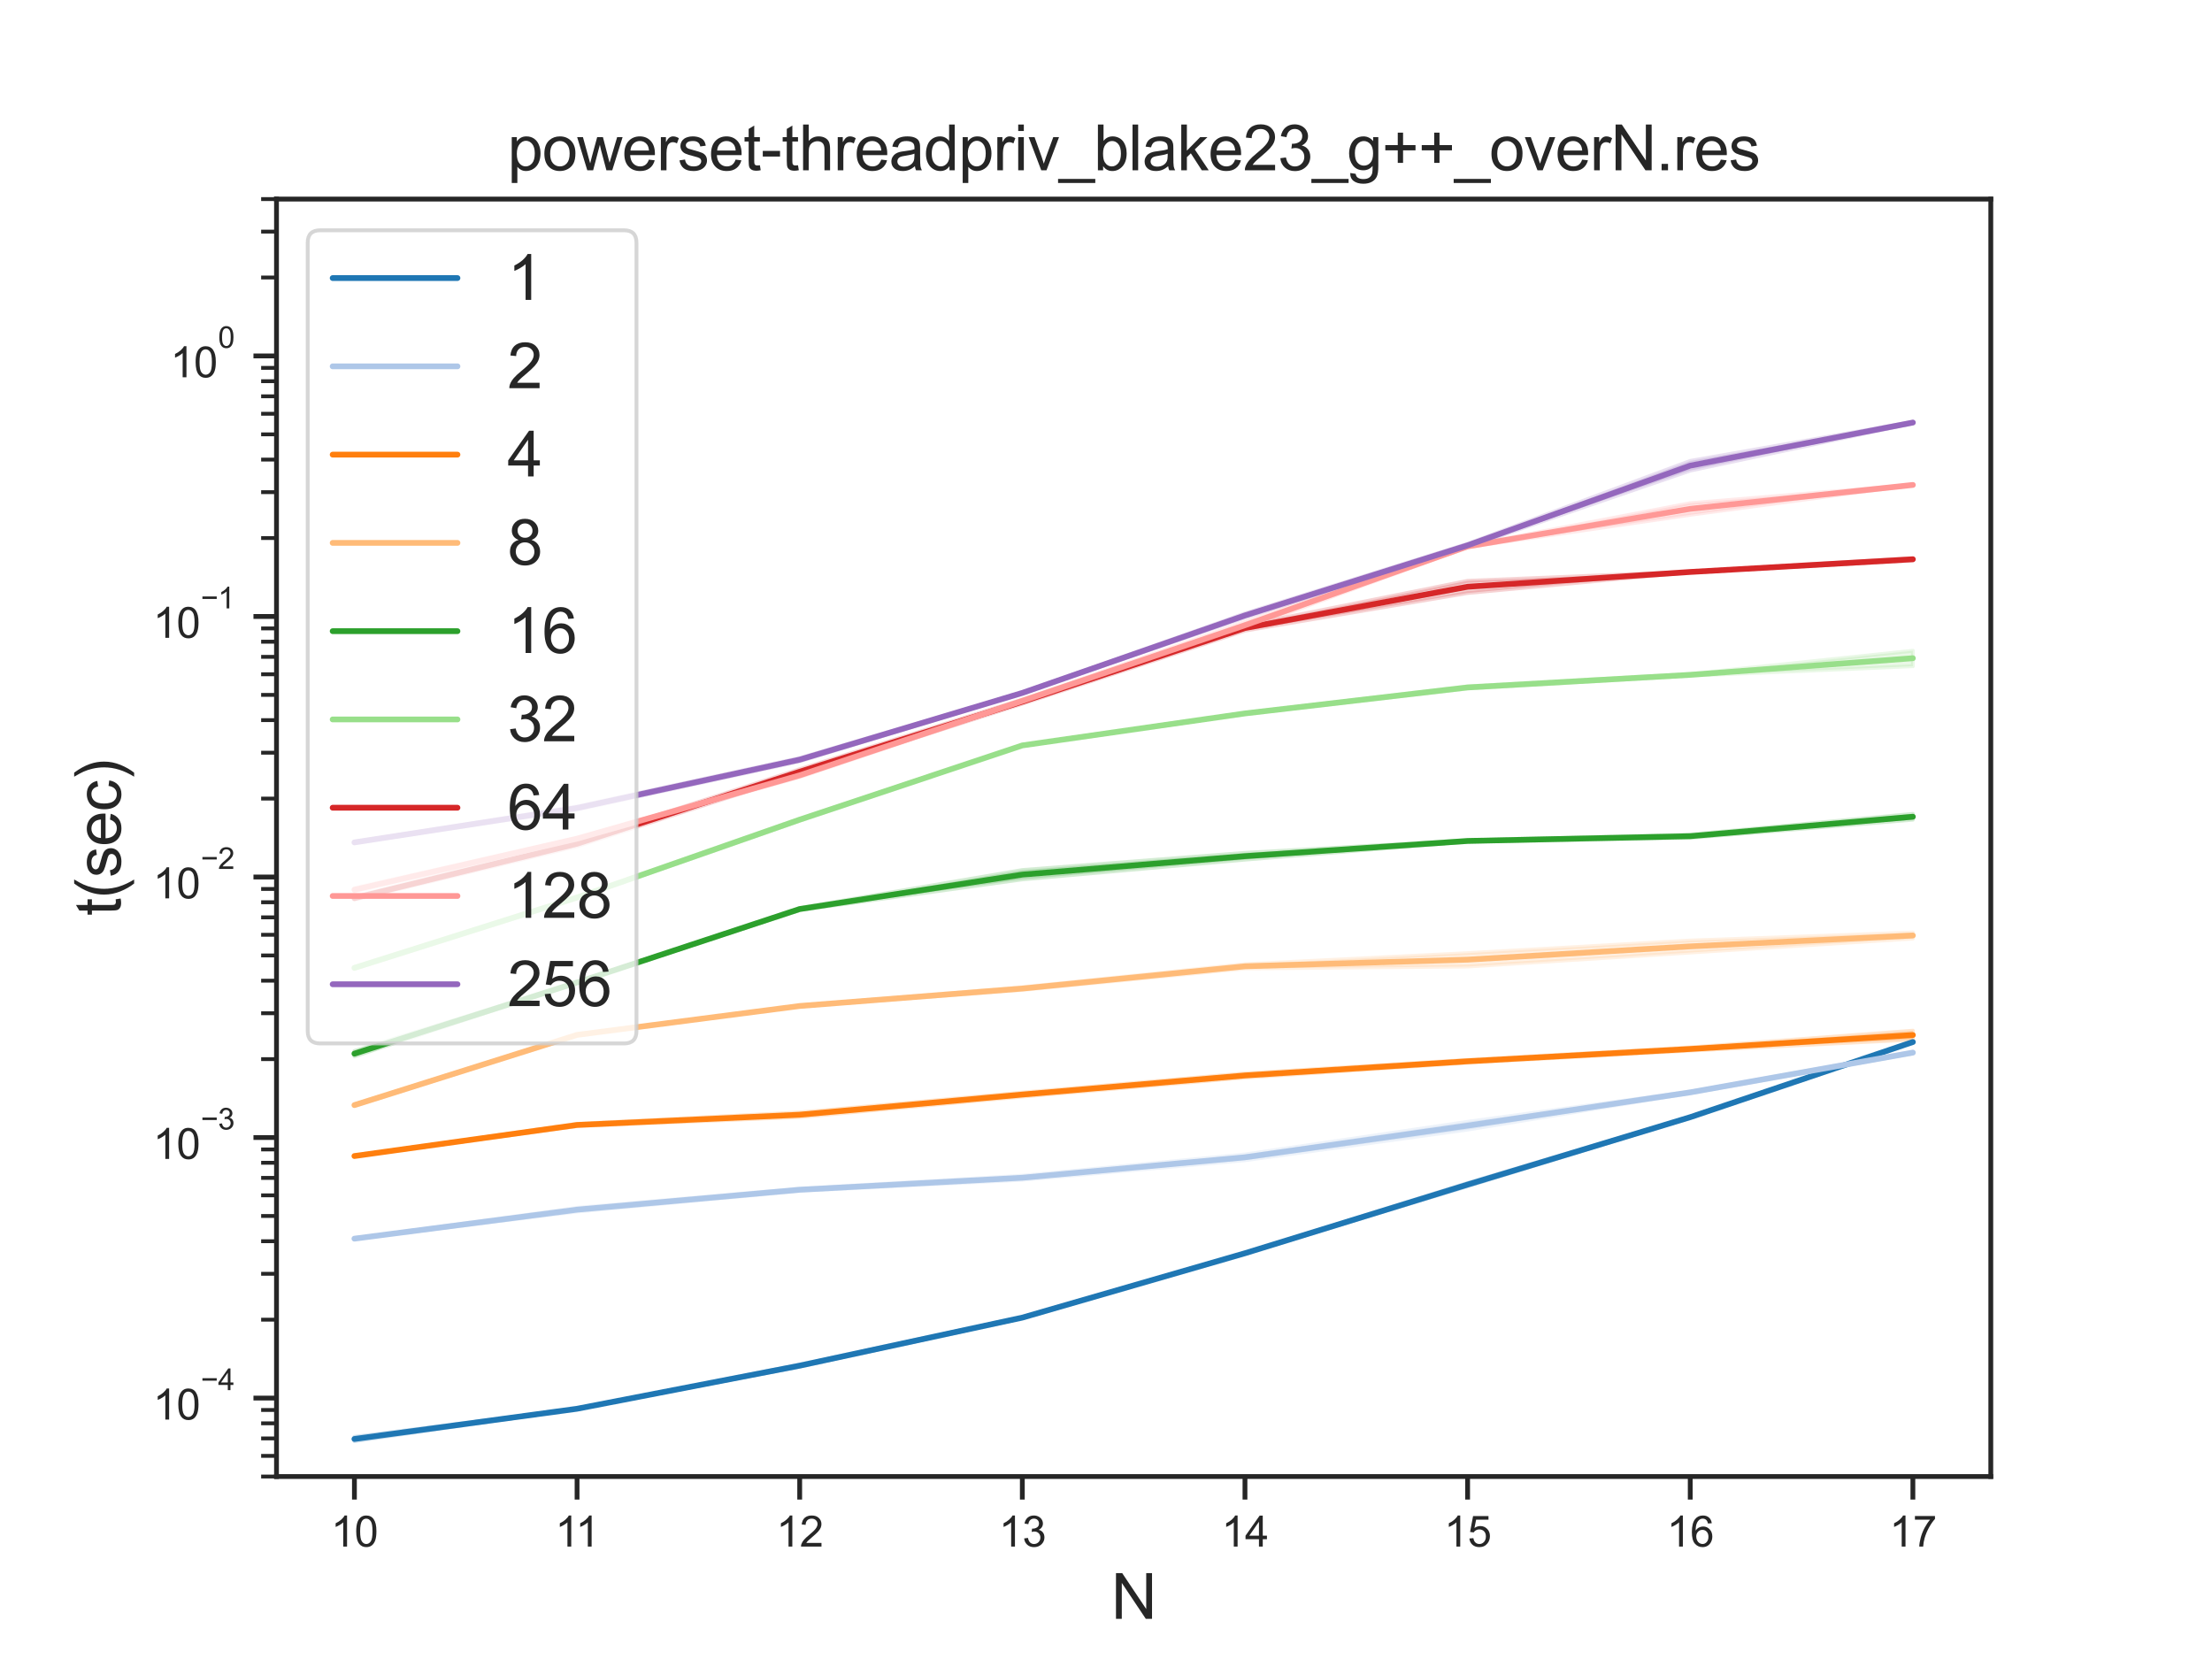 <?xml version="1.0" encoding="utf-8" standalone="no"?>
<!DOCTYPE svg PUBLIC "-//W3C//DTD SVG 1.1//EN"
  "http://www.w3.org/Graphics/SVG/1.1/DTD/svg11.dtd">
<svg xmlns:xlink="http://www.w3.org/1999/xlink" width="460.8pt" height="345.6pt" viewBox="0 0 460.8 345.6" xmlns="http://www.w3.org/2000/svg" version="1.1">
 <defs>
  <style type="text/css">*{stroke-linejoin: round; stroke-linecap: butt}</style>
 </defs>
 <g id="figure_1">
  <g id="patch_1">
   <path d="M 0 345.6 
L 460.8 345.6 
L 460.8 0 
L 0 0 
z
" style="fill: #ffffff"/>
  </g>
  <g id="axes_1">
   <g id="patch_2">
    <path d="M 57.6 307.584 
L 414.72 307.584 
L 414.72 41.472 
L 57.6 41.472 
z
" style="fill: #ffffff"/>
   </g>
   <g id="matplotlib.axis_1">
    <g id="xtick_1">
     <g id="line2d_1">
      <defs>
       <path id="m41cb045915" d="M 0 0 
L 0 4.8 
" style="stroke: #262626"/>
      </defs>
      <g>
       <use xlink:href="#m41cb045915" x="73.833" y="307.584" style="fill: #262626; stroke: #262626"/>
      </g>
     </g>
     <g id="text_1">
      <!-- 10 -->
      <g style="fill: #262626" transform="translate(68.939 322.183)scale(0.088 -0.088)">
       <defs>
        <path id="ArialMT-31" d="M 2384 0 
L 1822 0 
L 1822 3584 
Q 1619 3391 1289 3197 
Q 959 3003 697 2906 
L 697 3450 
Q 1169 3672 1522 3987 
Q 1875 4303 2022 4600 
L 2384 4600 
L 2384 0 
z
" transform="scale(0.016)"/>
        <path id="ArialMT-30" d="M 266 2259 
Q 266 3072 433 3567 
Q 600 4063 929 4331 
Q 1259 4600 1759 4600 
Q 2128 4600 2406 4451 
Q 2684 4303 2865 4023 
Q 3047 3744 3150 3342 
Q 3253 2941 3253 2259 
Q 3253 1453 3087 958 
Q 2922 463 2592 192 
Q 2263 -78 1759 -78 
Q 1097 -78 719 397 
Q 266 969 266 2259 
z
M 844 2259 
Q 844 1131 1108 757 
Q 1372 384 1759 384 
Q 2147 384 2411 759 
Q 2675 1134 2675 2259 
Q 2675 3391 2411 3762 
Q 2147 4134 1753 4134 
Q 1366 4134 1134 3806 
Q 844 3388 844 2259 
z
" transform="scale(0.016)"/>
       </defs>
       <use xlink:href="#ArialMT-31"/>
       <use xlink:href="#ArialMT-30" x="55.615"/>
      </g>
     </g>
    </g>
    <g id="xtick_2">
     <g id="line2d_2">
      <g>
       <use xlink:href="#m41cb045915" x="120.212" y="307.584" style="fill: #262626; stroke: #262626"/>
      </g>
     </g>
     <g id="text_2">
      <!-- 11 -->
      <g style="fill: #262626" transform="translate(115.643 322.183)scale(0.088 -0.088)">
       <use xlink:href="#ArialMT-31"/>
       <use xlink:href="#ArialMT-31" x="48.24"/>
      </g>
     </g>
    </g>
    <g id="xtick_3">
     <g id="line2d_3">
      <g>
       <use xlink:href="#m41cb045915" x="166.591" y="307.584" style="fill: #262626; stroke: #262626"/>
      </g>
     </g>
     <g id="text_3">
      <!-- 12 -->
      <g style="fill: #262626" transform="translate(161.698 322.183)scale(0.088 -0.088)">
       <defs>
        <path id="ArialMT-32" d="M 3222 541 
L 3222 0 
L 194 0 
Q 188 203 259 391 
Q 375 700 629 1000 
Q 884 1300 1366 1694 
Q 2113 2306 2375 2664 
Q 2638 3022 2638 3341 
Q 2638 3675 2398 3904 
Q 2159 4134 1775 4134 
Q 1369 4134 1125 3890 
Q 881 3647 878 3216 
L 300 3275 
Q 359 3922 746 4261 
Q 1134 4600 1788 4600 
Q 2447 4600 2831 4234 
Q 3216 3869 3216 3328 
Q 3216 3053 3103 2787 
Q 2991 2522 2730 2228 
Q 2469 1934 1863 1422 
Q 1356 997 1212 845 
Q 1069 694 975 541 
L 3222 541 
z
" transform="scale(0.016)"/>
       </defs>
       <use xlink:href="#ArialMT-31"/>
       <use xlink:href="#ArialMT-32" x="55.615"/>
      </g>
     </g>
    </g>
    <g id="xtick_4">
     <g id="line2d_4">
      <g>
       <use xlink:href="#m41cb045915" x="212.97" y="307.584" style="fill: #262626; stroke: #262626"/>
      </g>
     </g>
     <g id="text_4">
      <!-- 13 -->
      <g style="fill: #262626" transform="translate(208.077 322.183)scale(0.088 -0.088)">
       <defs>
        <path id="ArialMT-33" d="M 269 1209 
L 831 1284 
Q 928 806 1161 595 
Q 1394 384 1728 384 
Q 2125 384 2398 659 
Q 2672 934 2672 1341 
Q 2672 1728 2419 1979 
Q 2166 2231 1775 2231 
Q 1616 2231 1378 2169 
L 1441 2663 
Q 1497 2656 1531 2656 
Q 1891 2656 2178 2843 
Q 2466 3031 2466 3422 
Q 2466 3731 2256 3934 
Q 2047 4138 1716 4138 
Q 1388 4138 1169 3931 
Q 950 3725 888 3313 
L 325 3413 
Q 428 3978 793 4289 
Q 1159 4600 1703 4600 
Q 2078 4600 2393 4439 
Q 2709 4278 2876 4000 
Q 3044 3722 3044 3409 
Q 3044 3113 2884 2869 
Q 2725 2625 2413 2481 
Q 2819 2388 3044 2092 
Q 3269 1797 3269 1353 
Q 3269 753 2831 336 
Q 2394 -81 1725 -81 
Q 1122 -81 723 278 
Q 325 638 269 1209 
z
" transform="scale(0.016)"/>
       </defs>
       <use xlink:href="#ArialMT-31"/>
       <use xlink:href="#ArialMT-33" x="55.615"/>
      </g>
     </g>
    </g>
    <g id="xtick_5">
     <g id="line2d_5">
      <g>
       <use xlink:href="#m41cb045915" x="259.35" y="307.584" style="fill: #262626; stroke: #262626"/>
      </g>
     </g>
     <g id="text_5">
      <!-- 14 -->
      <g style="fill: #262626" transform="translate(254.456 322.183)scale(0.088 -0.088)">
       <defs>
        <path id="ArialMT-34" d="M 2069 0 
L 2069 1097 
L 81 1097 
L 81 1613 
L 2172 4581 
L 2631 4581 
L 2631 1613 
L 3250 1613 
L 3250 1097 
L 2631 1097 
L 2631 0 
L 2069 0 
z
M 2069 1613 
L 2069 3678 
L 634 1613 
L 2069 1613 
z
" transform="scale(0.016)"/>
       </defs>
       <use xlink:href="#ArialMT-31"/>
       <use xlink:href="#ArialMT-34" x="55.615"/>
      </g>
     </g>
    </g>
    <g id="xtick_6">
     <g id="line2d_6">
      <g>
       <use xlink:href="#m41cb045915" x="305.729" y="307.584" style="fill: #262626; stroke: #262626"/>
      </g>
     </g>
     <g id="text_6">
      <!-- 15 -->
      <g style="fill: #262626" transform="translate(300.835 322.183)scale(0.088 -0.088)">
       <defs>
        <path id="ArialMT-35" d="M 266 1200 
L 856 1250 
Q 922 819 1161 601 
Q 1400 384 1738 384 
Q 2144 384 2425 690 
Q 2706 997 2706 1503 
Q 2706 1984 2436 2262 
Q 2166 2541 1728 2541 
Q 1456 2541 1237 2417 
Q 1019 2294 894 2097 
L 366 2166 
L 809 4519 
L 3088 4519 
L 3088 3981 
L 1259 3981 
L 1013 2750 
Q 1425 3038 1878 3038 
Q 2478 3038 2890 2622 
Q 3303 2206 3303 1553 
Q 3303 931 2941 478 
Q 2500 -78 1738 -78 
Q 1113 -78 717 272 
Q 322 622 266 1200 
z
" transform="scale(0.016)"/>
       </defs>
       <use xlink:href="#ArialMT-31"/>
       <use xlink:href="#ArialMT-35" x="55.615"/>
      </g>
     </g>
    </g>
    <g id="xtick_7">
     <g id="line2d_7">
      <g>
       <use xlink:href="#m41cb045915" x="352.108" y="307.584" style="fill: #262626; stroke: #262626"/>
      </g>
     </g>
     <g id="text_7">
      <!-- 16 -->
      <g style="fill: #262626" transform="translate(347.214 322.183)scale(0.088 -0.088)">
       <defs>
        <path id="ArialMT-36" d="M 3184 3459 
L 2625 3416 
Q 2550 3747 2413 3897 
Q 2184 4138 1850 4138 
Q 1581 4138 1378 3988 
Q 1113 3794 959 3422 
Q 806 3050 800 2363 
Q 1003 2672 1297 2822 
Q 1591 2972 1913 2972 
Q 2475 2972 2870 2558 
Q 3266 2144 3266 1488 
Q 3266 1056 3080 686 
Q 2894 316 2569 119 
Q 2244 -78 1831 -78 
Q 1128 -78 684 439 
Q 241 956 241 2144 
Q 241 3472 731 4075 
Q 1159 4600 1884 4600 
Q 2425 4600 2770 4297 
Q 3116 3994 3184 3459 
z
M 888 1484 
Q 888 1194 1011 928 
Q 1134 663 1356 523 
Q 1578 384 1822 384 
Q 2178 384 2434 671 
Q 2691 959 2691 1453 
Q 2691 1928 2437 2201 
Q 2184 2475 1800 2475 
Q 1419 2475 1153 2201 
Q 888 1928 888 1484 
z
" transform="scale(0.016)"/>
       </defs>
       <use xlink:href="#ArialMT-31"/>
       <use xlink:href="#ArialMT-36" x="55.615"/>
      </g>
     </g>
    </g>
    <g id="xtick_8">
     <g id="line2d_8">
      <g>
       <use xlink:href="#m41cb045915" x="398.487" y="307.584" style="fill: #262626; stroke: #262626"/>
      </g>
     </g>
     <g id="text_8">
      <!-- 17 -->
      <g style="fill: #262626" transform="translate(393.594 322.183)scale(0.088 -0.088)">
       <defs>
        <path id="ArialMT-37" d="M 303 3981 
L 303 4522 
L 3269 4522 
L 3269 4084 
Q 2831 3619 2401 2847 
Q 1972 2075 1738 1259 
Q 1569 684 1522 0 
L 944 0 
Q 953 541 1156 1306 
Q 1359 2072 1739 2783 
Q 2119 3494 2547 3981 
L 303 3981 
z
" transform="scale(0.016)"/>
       </defs>
       <use xlink:href="#ArialMT-31"/>
       <use xlink:href="#ArialMT-37" x="55.615"/>
      </g>
     </g>
    </g>
    <g id="text_9">
     <!-- N -->
     <g style="fill: #262626" transform="translate(231.466 337.237)scale(0.13 -0.13)">
      <defs>
       <path id="ArialMT-4e" d="M 488 0 
L 488 4581 
L 1109 4581 
L 3516 984 
L 3516 4581 
L 4097 4581 
L 4097 0 
L 3475 0 
L 1069 3600 
L 1069 0 
L 488 0 
z
" transform="scale(0.016)"/>
      </defs>
      <use xlink:href="#ArialMT-4e"/>
     </g>
    </g>
   </g>
   <g id="matplotlib.axis_2">
    <g id="ytick_1">
     <g id="line2d_9">
      <defs>
       <path id="mfcbb797458" d="M 0 0 
L -4.8 0 
" style="stroke: #262626"/>
      </defs>
      <g>
       <use xlink:href="#mfcbb797458" x="57.6" y="291.246" style="fill: #262626; stroke: #262626"/>
      </g>
     </g>
     <g id="text_10">
      <!-- $\mathdefault{10^{-4}}$ -->
      <g style="fill: #262626" transform="translate(31.876 295.739)scale(0.088 -0.088)">
       <defs>
        <path id="ArialMT-2212" d="M 3381 1997 
L 356 1997 
L 356 2522 
L 3381 2522 
L 3381 1997 
z
" transform="scale(0.016)"/>
       </defs>
       <use xlink:href="#ArialMT-31" transform="translate(0 0.202)"/>
       <use xlink:href="#ArialMT-30" transform="translate(55.615 0.202)"/>
       <use xlink:href="#ArialMT-2212" transform="translate(112.973 69.895)scale(0.7)"/>
       <use xlink:href="#ArialMT-34" transform="translate(153.852 69.895)scale(0.7)"/>
      </g>
     </g>
    </g>
    <g id="ytick_2">
     <g id="line2d_10">
      <g>
       <use xlink:href="#mfcbb797458" x="57.6" y="236.971" style="fill: #262626; stroke: #262626"/>
      </g>
     </g>
     <g id="text_11">
      <!-- $\mathdefault{10^{-3}}$ -->
      <g style="fill: #262626" transform="translate(31.876 241.509)scale(0.088 -0.088)">
       <use xlink:href="#ArialMT-31" transform="translate(0 0.994)"/>
       <use xlink:href="#ArialMT-30" transform="translate(55.615 0.994)"/>
       <use xlink:href="#ArialMT-2212" transform="translate(112.973 70.688)scale(0.7)"/>
       <use xlink:href="#ArialMT-33" transform="translate(153.852 70.688)scale(0.7)"/>
      </g>
     </g>
    </g>
    <g id="ytick_3">
     <g id="line2d_11">
      <g>
       <use xlink:href="#mfcbb797458" x="57.6" y="182.697" style="fill: #262626; stroke: #262626"/>
      </g>
     </g>
     <g id="text_12">
      <!-- $\mathdefault{10^{-2}}$ -->
      <g style="fill: #262626" transform="translate(31.876 187.235)scale(0.088 -0.088)">
       <use xlink:href="#ArialMT-31" transform="translate(0 0.994)"/>
       <use xlink:href="#ArialMT-30" transform="translate(55.615 0.994)"/>
       <use xlink:href="#ArialMT-2212" transform="translate(112.973 70.688)scale(0.7)"/>
       <use xlink:href="#ArialMT-32" transform="translate(153.852 70.688)scale(0.7)"/>
      </g>
     </g>
    </g>
    <g id="ytick_4">
     <g id="line2d_12">
      <g>
       <use xlink:href="#mfcbb797458" x="57.6" y="128.423" style="fill: #262626; stroke: #262626"/>
      </g>
     </g>
     <g id="text_13">
      <!-- $\mathdefault{10^{-1}}$ -->
      <g style="fill: #262626" transform="translate(31.876 132.96)scale(0.088 -0.088)">
       <use xlink:href="#ArialMT-31" transform="translate(0 0.994)"/>
       <use xlink:href="#ArialMT-30" transform="translate(55.615 0.994)"/>
       <use xlink:href="#ArialMT-2212" transform="translate(112.973 70.688)scale(0.7)"/>
       <use xlink:href="#ArialMT-31" transform="translate(153.852 70.688)scale(0.7)"/>
      </g>
     </g>
    </g>
    <g id="ytick_5">
     <g id="line2d_13">
      <g>
       <use xlink:href="#mfcbb797458" x="57.6" y="74.148" style="fill: #262626; stroke: #262626"/>
      </g>
     </g>
     <g id="text_14">
      <!-- $\mathdefault{10^{0}}$ -->
      <g style="fill: #262626" transform="translate(35.484 78.686)scale(0.088 -0.088)">
       <use xlink:href="#ArialMT-31" transform="translate(0 0.994)"/>
       <use xlink:href="#ArialMT-30" transform="translate(55.615 0.994)"/>
       <use xlink:href="#ArialMT-30" transform="translate(112.973 70.688)scale(0.7)"/>
      </g>
     </g>
    </g>
    <g id="ytick_6">
     <g id="line2d_14">
      <defs>
       <path id="m6a36bae521" d="M 0 0 
L -3.2 0 
" style="stroke: #262626; stroke-width: 0.8"/>
      </defs>
      <g>
       <use xlink:href="#m6a36bae521" x="57.6" y="307.584" style="fill: #262626; stroke: #262626; stroke-width: 0.8"/>
      </g>
     </g>
    </g>
    <g id="ytick_7">
     <g id="line2d_15">
      <g>
       <use xlink:href="#m6a36bae521" x="57.6" y="303.286" style="fill: #262626; stroke: #262626; stroke-width: 0.8"/>
      </g>
     </g>
    </g>
    <g id="ytick_8">
     <g id="line2d_16">
      <g>
       <use xlink:href="#m6a36bae521" x="57.6" y="299.653" style="fill: #262626; stroke: #262626; stroke-width: 0.8"/>
      </g>
     </g>
    </g>
    <g id="ytick_9">
     <g id="line2d_17">
      <g>
       <use xlink:href="#m6a36bae521" x="57.6" y="296.506" style="fill: #262626; stroke: #262626; stroke-width: 0.8"/>
      </g>
     </g>
    </g>
    <g id="ytick_10">
     <g id="line2d_18">
      <g>
       <use xlink:href="#m6a36bae521" x="57.6" y="293.729" style="fill: #262626; stroke: #262626; stroke-width: 0.8"/>
      </g>
     </g>
    </g>
    <g id="ytick_11">
     <g id="line2d_19">
      <g>
       <use xlink:href="#m6a36bae521" x="57.6" y="274.908" style="fill: #262626; stroke: #262626; stroke-width: 0.8"/>
      </g>
     </g>
    </g>
    <g id="ytick_12">
     <g id="line2d_20">
      <g>
       <use xlink:href="#m6a36bae521" x="57.6" y="265.35" style="fill: #262626; stroke: #262626; stroke-width: 0.8"/>
      </g>
     </g>
    </g>
    <g id="ytick_13">
     <g id="line2d_21">
      <g>
       <use xlink:href="#m6a36bae521" x="57.6" y="258.569" style="fill: #262626; stroke: #262626; stroke-width: 0.8"/>
      </g>
     </g>
    </g>
    <g id="ytick_14">
     <g id="line2d_22">
      <g>
       <use xlink:href="#m6a36bae521" x="57.6" y="253.31" style="fill: #262626; stroke: #262626; stroke-width: 0.8"/>
      </g>
     </g>
    </g>
    <g id="ytick_15">
     <g id="line2d_23">
      <g>
       <use xlink:href="#m6a36bae521" x="57.6" y="249.012" style="fill: #262626; stroke: #262626; stroke-width: 0.8"/>
      </g>
     </g>
    </g>
    <g id="ytick_16">
     <g id="line2d_24">
      <g>
       <use xlink:href="#m6a36bae521" x="57.6" y="245.379" style="fill: #262626; stroke: #262626; stroke-width: 0.8"/>
      </g>
     </g>
    </g>
    <g id="ytick_17">
     <g id="line2d_25">
      <g>
       <use xlink:href="#m6a36bae521" x="57.6" y="242.231" style="fill: #262626; stroke: #262626; stroke-width: 0.8"/>
      </g>
     </g>
    </g>
    <g id="ytick_18">
     <g id="line2d_26">
      <g>
       <use xlink:href="#m6a36bae521" x="57.6" y="239.455" style="fill: #262626; stroke: #262626; stroke-width: 0.8"/>
      </g>
     </g>
    </g>
    <g id="ytick_19">
     <g id="line2d_27">
      <g>
       <use xlink:href="#m6a36bae521" x="57.6" y="220.633" style="fill: #262626; stroke: #262626; stroke-width: 0.8"/>
      </g>
     </g>
    </g>
    <g id="ytick_20">
     <g id="line2d_28">
      <g>
       <use xlink:href="#m6a36bae521" x="57.6" y="211.076" style="fill: #262626; stroke: #262626; stroke-width: 0.8"/>
      </g>
     </g>
    </g>
    <g id="ytick_21">
     <g id="line2d_29">
      <g>
       <use xlink:href="#m6a36bae521" x="57.6" y="204.295" style="fill: #262626; stroke: #262626; stroke-width: 0.8"/>
      </g>
     </g>
    </g>
    <g id="ytick_22">
     <g id="line2d_30">
      <g>
       <use xlink:href="#m6a36bae521" x="57.6" y="199.035" style="fill: #262626; stroke: #262626; stroke-width: 0.8"/>
      </g>
     </g>
    </g>
    <g id="ytick_23">
     <g id="line2d_31">
      <g>
       <use xlink:href="#m6a36bae521" x="57.6" y="194.738" style="fill: #262626; stroke: #262626; stroke-width: 0.8"/>
      </g>
     </g>
    </g>
    <g id="ytick_24">
     <g id="line2d_32">
      <g>
       <use xlink:href="#m6a36bae521" x="57.6" y="191.104" style="fill: #262626; stroke: #262626; stroke-width: 0.8"/>
      </g>
     </g>
    </g>
    <g id="ytick_25">
     <g id="line2d_33">
      <g>
       <use xlink:href="#m6a36bae521" x="57.6" y="187.957" style="fill: #262626; stroke: #262626; stroke-width: 0.8"/>
      </g>
     </g>
    </g>
    <g id="ytick_26">
     <g id="line2d_34">
      <g>
       <use xlink:href="#m6a36bae521" x="57.6" y="185.181" style="fill: #262626; stroke: #262626; stroke-width: 0.8"/>
      </g>
     </g>
    </g>
    <g id="ytick_27">
     <g id="line2d_35">
      <g>
       <use xlink:href="#m6a36bae521" x="57.6" y="166.359" style="fill: #262626; stroke: #262626; stroke-width: 0.8"/>
      </g>
     </g>
    </g>
    <g id="ytick_28">
     <g id="line2d_36">
      <g>
       <use xlink:href="#m6a36bae521" x="57.6" y="156.802" style="fill: #262626; stroke: #262626; stroke-width: 0.8"/>
      </g>
     </g>
    </g>
    <g id="ytick_29">
     <g id="line2d_37">
      <g>
       <use xlink:href="#m6a36bae521" x="57.6" y="150.021" style="fill: #262626; stroke: #262626; stroke-width: 0.8"/>
      </g>
     </g>
    </g>
    <g id="ytick_30">
     <g id="line2d_38">
      <g>
       <use xlink:href="#m6a36bae521" x="57.6" y="144.761" style="fill: #262626; stroke: #262626; stroke-width: 0.8"/>
      </g>
     </g>
    </g>
    <g id="ytick_31">
     <g id="line2d_39">
      <g>
       <use xlink:href="#m6a36bae521" x="57.6" y="140.463" style="fill: #262626; stroke: #262626; stroke-width: 0.8"/>
      </g>
     </g>
    </g>
    <g id="ytick_32">
     <g id="line2d_40">
      <g>
       <use xlink:href="#m6a36bae521" x="57.6" y="136.83" style="fill: #262626; stroke: #262626; stroke-width: 0.8"/>
      </g>
     </g>
    </g>
    <g id="ytick_33">
     <g id="line2d_41">
      <g>
       <use xlink:href="#m6a36bae521" x="57.6" y="133.682" style="fill: #262626; stroke: #262626; stroke-width: 0.8"/>
      </g>
     </g>
    </g>
    <g id="ytick_34">
     <g id="line2d_42">
      <g>
       <use xlink:href="#m6a36bae521" x="57.6" y="130.906" style="fill: #262626; stroke: #262626; stroke-width: 0.8"/>
      </g>
     </g>
    </g>
    <g id="ytick_35">
     <g id="line2d_43">
      <g>
       <use xlink:href="#m6a36bae521" x="57.6" y="112.085" style="fill: #262626; stroke: #262626; stroke-width: 0.8"/>
      </g>
     </g>
    </g>
    <g id="ytick_36">
     <g id="line2d_44">
      <g>
       <use xlink:href="#m6a36bae521" x="57.6" y="102.527" style="fill: #262626; stroke: #262626; stroke-width: 0.8"/>
      </g>
     </g>
    </g>
    <g id="ytick_37">
     <g id="line2d_45">
      <g>
       <use xlink:href="#m6a36bae521" x="57.6" y="95.746" style="fill: #262626; stroke: #262626; stroke-width: 0.8"/>
      </g>
     </g>
    </g>
    <g id="ytick_38">
     <g id="line2d_46">
      <g>
       <use xlink:href="#m6a36bae521" x="57.6" y="90.487" style="fill: #262626; stroke: #262626; stroke-width: 0.8"/>
      </g>
     </g>
    </g>
    <g id="ytick_39">
     <g id="line2d_47">
      <g>
       <use xlink:href="#m6a36bae521" x="57.6" y="86.189" style="fill: #262626; stroke: #262626; stroke-width: 0.8"/>
      </g>
     </g>
    </g>
    <g id="ytick_40">
     <g id="line2d_48">
      <g>
       <use xlink:href="#m6a36bae521" x="57.6" y="82.556" style="fill: #262626; stroke: #262626; stroke-width: 0.8"/>
      </g>
     </g>
    </g>
    <g id="ytick_41">
     <g id="line2d_49">
      <g>
       <use xlink:href="#m6a36bae521" x="57.6" y="79.408" style="fill: #262626; stroke: #262626; stroke-width: 0.8"/>
      </g>
     </g>
    </g>
    <g id="ytick_42">
     <g id="line2d_50">
      <g>
       <use xlink:href="#m6a36bae521" x="57.6" y="76.632" style="fill: #262626; stroke: #262626; stroke-width: 0.8"/>
      </g>
     </g>
    </g>
    <g id="ytick_43">
     <g id="line2d_51">
      <g>
       <use xlink:href="#m6a36bae521" x="57.6" y="57.81" style="fill: #262626; stroke: #262626; stroke-width: 0.8"/>
      </g>
     </g>
    </g>
    <g id="ytick_44">
     <g id="line2d_52">
      <g>
       <use xlink:href="#m6a36bae521" x="57.6" y="48.253" style="fill: #262626; stroke: #262626; stroke-width: 0.8"/>
      </g>
     </g>
    </g>
    <g id="ytick_45">
     <g id="line2d_53">
      <g>
       <use xlink:href="#m6a36bae521" x="57.6" y="41.472" style="fill: #262626; stroke: #262626; stroke-width: 0.8"/>
      </g>
     </g>
    </g>
    <g id="text_15">
     <!-- t(sec) -->
     <g style="fill: #262626" transform="translate(25.14 190.777)rotate(-90)scale(0.13 -0.13)">
      <defs>
       <path id="ArialMT-74" d="M 1650 503 
L 1731 6 
Q 1494 -44 1306 -44 
Q 1000 -44 831 53 
Q 663 150 594 308 
Q 525 466 525 972 
L 525 2881 
L 113 2881 
L 113 3319 
L 525 3319 
L 525 4141 
L 1084 4478 
L 1084 3319 
L 1650 3319 
L 1650 2881 
L 1084 2881 
L 1084 941 
Q 1084 700 1114 631 
Q 1144 563 1211 522 
Q 1278 481 1403 481 
Q 1497 481 1650 503 
z
" transform="scale(0.016)"/>
       <path id="ArialMT-28" d="M 1497 -1347 
Q 1031 -759 709 28 
Q 388 816 388 1659 
Q 388 2403 628 3084 
Q 909 3875 1497 4659 
L 1900 4659 
Q 1522 4009 1400 3731 
Q 1209 3300 1100 2831 
Q 966 2247 966 1656 
Q 966 153 1900 -1347 
L 1497 -1347 
z
" transform="scale(0.016)"/>
       <path id="ArialMT-73" d="M 197 991 
L 753 1078 
Q 800 744 1014 566 
Q 1228 388 1613 388 
Q 2000 388 2187 545 
Q 2375 703 2375 916 
Q 2375 1106 2209 1216 
Q 2094 1291 1634 1406 
Q 1016 1563 777 1677 
Q 538 1791 414 1992 
Q 291 2194 291 2438 
Q 291 2659 392 2848 
Q 494 3038 669 3163 
Q 800 3259 1026 3326 
Q 1253 3394 1513 3394 
Q 1903 3394 2198 3281 
Q 2494 3169 2634 2976 
Q 2775 2784 2828 2463 
L 2278 2388 
Q 2241 2644 2061 2787 
Q 1881 2931 1553 2931 
Q 1166 2931 1000 2803 
Q 834 2675 834 2503 
Q 834 2394 903 2306 
Q 972 2216 1119 2156 
Q 1203 2125 1616 2013 
Q 2213 1853 2448 1751 
Q 2684 1650 2818 1456 
Q 2953 1263 2953 975 
Q 2953 694 2789 445 
Q 2625 197 2315 61 
Q 2006 -75 1616 -75 
Q 969 -75 630 194 
Q 291 463 197 991 
z
" transform="scale(0.016)"/>
       <path id="ArialMT-65" d="M 2694 1069 
L 3275 997 
Q 3138 488 2766 206 
Q 2394 -75 1816 -75 
Q 1088 -75 661 373 
Q 234 822 234 1631 
Q 234 2469 665 2931 
Q 1097 3394 1784 3394 
Q 2450 3394 2872 2941 
Q 3294 2488 3294 1666 
Q 3294 1616 3291 1516 
L 816 1516 
Q 847 969 1125 678 
Q 1403 388 1819 388 
Q 2128 388 2347 550 
Q 2566 713 2694 1069 
z
M 847 1978 
L 2700 1978 
Q 2663 2397 2488 2606 
Q 2219 2931 1791 2931 
Q 1403 2931 1139 2672 
Q 875 2413 847 1978 
z
" transform="scale(0.016)"/>
       <path id="ArialMT-63" d="M 2588 1216 
L 3141 1144 
Q 3050 572 2676 248 
Q 2303 -75 1759 -75 
Q 1078 -75 664 370 
Q 250 816 250 1647 
Q 250 2184 428 2587 
Q 606 2991 970 3192 
Q 1334 3394 1763 3394 
Q 2303 3394 2647 3120 
Q 2991 2847 3088 2344 
L 2541 2259 
Q 2463 2594 2264 2762 
Q 2066 2931 1784 2931 
Q 1359 2931 1093 2626 
Q 828 2322 828 1663 
Q 828 994 1084 691 
Q 1341 388 1753 388 
Q 2084 388 2306 591 
Q 2528 794 2588 1216 
z
" transform="scale(0.016)"/>
       <path id="ArialMT-29" d="M 791 -1347 
L 388 -1347 
Q 1322 153 1322 1656 
Q 1322 2244 1188 2822 
Q 1081 3291 891 3722 
Q 769 4003 388 4659 
L 791 4659 
Q 1378 3875 1659 3084 
Q 1900 2403 1900 1659 
Q 1900 816 1576 28 
Q 1253 -759 791 -1347 
z
" transform="scale(0.016)"/>
      </defs>
      <use xlink:href="#ArialMT-74"/>
      <use xlink:href="#ArialMT-28" x="27.783"/>
      <use xlink:href="#ArialMT-73" x="61.084"/>
      <use xlink:href="#ArialMT-65" x="111.084"/>
      <use xlink:href="#ArialMT-63" x="166.699"/>
      <use xlink:href="#ArialMT-29" x="216.699"/>
     </g>
    </g>
   </g>
   <g id="PolyCollection_1">
    <defs>
     <path id="m60ce0438bf" d="M 73.833 -46.271 
L 73.833 -45.384 
L 120.212 -52.13 
L 166.591 -60.899 
L 212.97 -71.003 
L 259.35 -84.485 
L 305.729 -98.486 
L 352.108 -112.808 
L 398.487 -128.455 
L 398.487 -128.607 
L 398.487 -128.607 
L 352.108 -112.939 
L 305.729 -99.165 
L 259.35 -84.569 
L 212.97 -71.233 
L 166.591 -61.321 
L 120.212 -52.13 
L 73.833 -46.271 
z
" style="stroke: #1f77b4; stroke-opacity: 0.2; stroke-width: 0.8"/>
    </defs>
    <g clip-path="url(#pfd26a8ed21)">
     <use xlink:href="#m60ce0438bf" x="0" y="345.6" style="fill: #1f77b4; fill-opacity: 0.2; stroke: #1f77b4; stroke-opacity: 0.2; stroke-width: 0.8"/>
    </g>
   </g>
   <g id="PolyCollection_2">
    <defs>
     <path id="m2983e533dd" d="M 73.833 -87.576 
L 73.833 -87.553 
L 120.212 -93.214 
L 166.591 -97.525 
L 212.97 -99.835 
L 259.35 -103.912 
L 305.729 -110.282 
L 352.108 -117.886 
L 398.487 -126.169 
L 398.487 -126.48 
L 398.487 -126.48 
L 352.108 -118.197 
L 305.729 -111.909 
L 259.35 -105.101 
L 212.97 -100.667 
L 166.591 -97.986 
L 120.212 -93.987 
L 73.833 -87.576 
z
" style="stroke: #aec7e8; stroke-opacity: 0.2; stroke-width: 0.8"/>
    </defs>
    <g clip-path="url(#pfd26a8ed21)">
     <use xlink:href="#m2983e533dd" x="0" y="345.6" style="fill: #aec7e8; fill-opacity: 0.2; stroke: #aec7e8; stroke-opacity: 0.2; stroke-width: 0.8"/>
    </g>
   </g>
   <g id="PolyCollection_3">
    <defs>
     <path id="m1f96eeba0a" d="M 73.833 -104.806 
L 73.833 -104.75 
L 120.212 -111.011 
L 166.591 -112.9 
L 212.97 -117.17 
L 259.35 -121.127 
L 305.729 -124.216 
L 352.108 -126.748 
L 398.487 -129.038 
L 398.487 -130.889 
L 398.487 -130.889 
L 352.108 -127.405 
L 305.729 -124.809 
L 259.35 -121.99 
L 212.97 -117.996 
L 166.591 -113.856 
L 120.212 -111.488 
L 73.833 -104.806 
z
" style="stroke: #ff7f0e; stroke-opacity: 0.2; stroke-width: 0.8"/>
    </defs>
    <g clip-path="url(#pfd26a8ed21)">
     <use xlink:href="#m1f96eeba0a" x="0" y="345.6" style="fill: #ff7f0e; fill-opacity: 0.2; stroke: #ff7f0e; stroke-opacity: 0.2; stroke-width: 0.8"/>
    </g>
   </g>
   <g id="PolyCollection_4">
    <defs>
     <path id="mc0d0578689" d="M 73.833 -115.551 
L 73.833 -115.22 
L 120.212 -129.922 
L 166.591 -135.989 
L 212.97 -139.374 
L 259.35 -143.853 
L 305.729 -144.253 
L 352.108 -147.168 
L 398.487 -150.085 
L 398.487 -151.334 
L 398.487 -151.334 
L 352.108 -149.67 
L 305.729 -147.041 
L 259.35 -144.751 
L 212.97 -139.963 
L 166.591 -136.082 
L 120.212 -130.11 
L 73.833 -115.551 
z
" style="stroke: #ffbb78; stroke-opacity: 0.2; stroke-width: 0.8"/>
    </defs>
    <g clip-path="url(#pfd26a8ed21)">
     <use xlink:href="#mc0d0578689" x="0" y="345.6" style="fill: #ffbb78; fill-opacity: 0.2; stroke: #ffbb78; stroke-opacity: 0.2; stroke-width: 0.8"/>
    </g>
   </g>
   <g id="PolyCollection_5">
    <defs>
     <path id="m5298ec27f2" d="M 73.833 -126.661 
L 73.833 -125.542 
L 120.212 -140.871 
L 166.591 -156.006 
L 212.97 -162.409 
L 259.35 -166.524 
L 305.729 -170.27 
L 352.108 -171.073 
L 398.487 -174.845 
L 398.487 -176.057 
L 398.487 -176.057 
L 352.108 -171.738 
L 305.729 -170.555 
L 259.35 -167.934 
L 212.97 -164.358 
L 166.591 -156.453 
L 120.212 -141.004 
L 73.833 -126.661 
z
" style="stroke: #2ca02c; stroke-opacity: 0.2; stroke-width: 0.8"/>
    </defs>
    <g clip-path="url(#pfd26a8ed21)">
     <use xlink:href="#m5298ec27f2" x="0" y="345.6" style="fill: #2ca02c; fill-opacity: 0.2; stroke: #2ca02c; stroke-opacity: 0.2; stroke-width: 0.8"/>
    </g>
   </g>
   <g id="PolyCollection_6">
    <defs>
     <path id="ma15c8f1097" d="M 73.833 -144.175 
L 73.833 -143.764 
L 120.212 -158.431 
L 166.591 -174.625 
L 212.97 -190.289 
L 259.35 -196.875 
L 305.729 -202.164 
L 352.108 -204.847 
L 398.487 -206.815 
L 398.487 -210.038 
L 398.487 -210.038 
L 352.108 -205.189 
L 305.729 -202.627 
L 259.35 -197.083 
L 212.97 -190.343 
L 166.591 -175.069 
L 120.212 -158.837 
L 73.833 -144.175 
z
" style="stroke: #98df8a; stroke-opacity: 0.2; stroke-width: 0.8"/>
    </defs>
    <g clip-path="url(#pfd26a8ed21)">
     <use xlink:href="#ma15c8f1097" x="0" y="345.6" style="fill: #98df8a; fill-opacity: 0.2; stroke: #98df8a; stroke-opacity: 0.2; stroke-width: 0.8"/>
    </g>
   </g>
   <g id="PolyCollection_7">
    <defs>
     <path id="m0ab042b1a6" d="M 73.833 -158.836 
L 73.833 -158.183 
L 120.212 -169.319 
L 166.591 -184.281 
L 212.97 -198.992 
L 259.35 -214.231 
L 305.729 -222.066 
L 352.108 -226.397 
L 398.487 -228.852 
L 398.487 -229.333 
L 398.487 -229.333 
L 352.108 -226.505 
L 305.729 -224.603 
L 259.35 -215.294 
L 212.97 -199.856 
L 166.591 -185.364 
L 120.212 -170.356 
L 73.833 -158.836 
z
" style="stroke: #d62728; stroke-opacity: 0.2; stroke-width: 0.8"/>
    </defs>
    <g clip-path="url(#pfd26a8ed21)">
     <use xlink:href="#m0ab042b1a6" x="0" y="345.6" style="fill: #d62728; fill-opacity: 0.2; stroke: #d62728; stroke-opacity: 0.2; stroke-width: 0.8"/>
    </g>
   </g>
   <g id="PolyCollection_8">
    <defs>
     <path id="m7c026f6059" d="M 73.833 -160.628 
L 73.833 -159.865 
L 120.212 -170.797 
L 166.591 -183.724 
L 212.97 -199.331 
L 259.35 -214.649 
L 305.729 -231.625 
L 352.108 -238.357 
L 398.487 -244.561 
L 398.487 -244.599 
L 398.487 -244.599 
L 352.108 -240.781 
L 305.729 -231.917 
L 259.35 -216.037 
L 212.97 -199.832 
L 166.591 -184.443 
L 120.212 -170.992 
L 73.833 -160.628 
z
" style="stroke: #ff9896; stroke-opacity: 0.2; stroke-width: 0.8"/>
    </defs>
    <g clip-path="url(#pfd26a8ed21)">
     <use xlink:href="#m7c026f6059" x="0" y="345.6" style="fill: #ff9896; fill-opacity: 0.2; stroke: #ff9896; stroke-opacity: 0.2; stroke-width: 0.8"/>
    </g>
   </g>
   <g id="PolyCollection_9">
    <defs>
     <path id="mdf33f0686c" d="M 73.833 -170.185 
L 73.833 -170.041 
L 120.212 -176.929 
L 166.591 -187.008 
L 212.97 -201.222 
L 259.35 -216.961 
L 305.729 -231.664 
L 352.108 -247.567 
L 398.487 -257.426 
L 398.487 -257.725 
L 398.487 -257.725 
L 352.108 -249.587 
L 305.729 -232.325 
L 259.35 -217.819 
L 212.97 -201.291 
L 166.591 -187.691 
L 120.212 -177.62 
L 73.833 -170.185 
z
" style="stroke: #9467bd; stroke-opacity: 0.2; stroke-width: 0.8"/>
    </defs>
    <g clip-path="url(#pfd26a8ed21)">
     <use xlink:href="#mdf33f0686c" x="0" y="345.6" style="fill: #9467bd; fill-opacity: 0.2; stroke: #9467bd; stroke-opacity: 0.2; stroke-width: 0.8"/>
    </g>
   </g>
   <g id="line2d_54">
    <path d="M 73.833 299.768 
L 120.212 293.47 
L 166.591 284.489 
L 212.97 274.481 
L 259.35 261.073 
L 305.729 246.772 
L 352.108 232.726 
L 398.487 217.069 
" clip-path="url(#pfd26a8ed21)" style="fill: none; stroke: #1f77b4; stroke-width: 1.2; stroke-linecap: round"/>
   </g>
   <g id="line2d_55">
    <path d="M 73.833 258.035 
L 120.212 251.996 
L 166.591 247.843 
L 212.97 245.345 
L 259.35 241.086 
L 305.729 234.49 
L 352.108 227.558 
L 398.487 219.275 
" clip-path="url(#pfd26a8ed21)" style="fill: none; stroke: #aec7e8; stroke-width: 1.2; stroke-linecap: round"/>
   </g>
   <g id="line2d_56">
    <path d="M 73.833 240.822 
L 120.212 234.349 
L 166.591 232.217 
L 212.97 228.014 
L 259.35 224.037 
L 305.729 221.086 
L 352.108 218.521 
L 398.487 215.619 
" clip-path="url(#pfd26a8ed21)" style="fill: none; stroke: #ff7f0e; stroke-width: 1.2; stroke-linecap: round"/>
   </g>
   <g id="line2d_57">
    <path d="M 73.833 230.214 
L 120.212 215.584 
L 166.591 209.565 
L 212.97 205.93 
L 259.35 201.294 
L 305.729 199.912 
L 352.108 197.148 
L 398.487 194.882 
" clip-path="url(#pfd26a8ed21)" style="fill: none; stroke: #ffbb78; stroke-width: 1.2; stroke-linecap: round"/>
   </g>
   <g id="line2d_58">
    <path d="M 73.833 219.492 
L 120.212 204.662 
L 166.591 189.37 
L 212.97 182.196 
L 259.35 178.36 
L 305.729 175.187 
L 352.108 174.192 
L 398.487 170.141 
" clip-path="url(#pfd26a8ed21)" style="fill: none; stroke: #2ca02c; stroke-width: 1.2; stroke-linecap: round"/>
   </g>
   <g id="line2d_59">
    <path d="M 73.833 201.629 
L 120.212 186.965 
L 166.591 170.752 
L 212.97 155.284 
L 259.35 148.621 
L 305.729 143.204 
L 352.108 140.581 
L 398.487 137.118 
" clip-path="url(#pfd26a8ed21)" style="fill: none; stroke: #98df8a; stroke-width: 1.2; stroke-linecap: round"/>
   </g>
   <g id="line2d_60">
    <path d="M 73.833 187.088 
L 120.212 175.757 
L 166.591 160.771 
L 212.97 146.172 
L 259.35 130.831 
L 305.729 122.232 
L 352.108 119.149 
L 398.487 116.506 
" clip-path="url(#pfd26a8ed21)" style="fill: none; stroke: #d62728; stroke-width: 1.2; stroke-linecap: round"/>
   </g>
   <g id="line2d_61">
    <path d="M 73.833 185.351 
L 120.212 174.705 
L 166.591 161.514 
L 212.97 146.017 
L 259.35 130.247 
L 305.729 113.828 
L 352.108 106 
L 398.487 101.02 
" clip-path="url(#pfd26a8ed21)" style="fill: none; stroke: #ff9896; stroke-width: 1.2; stroke-linecap: round"/>
   </g>
   <g id="line2d_62">
    <path d="M 73.833 175.487 
L 120.212 168.323 
L 166.591 158.248 
L 212.97 144.343 
L 259.35 128.206 
L 305.729 113.603 
L 352.108 97.002 
L 398.487 88.024 
" clip-path="url(#pfd26a8ed21)" style="fill: none; stroke: #9467bd; stroke-width: 1.2; stroke-linecap: round"/>
   </g>
   <g id="line2d_63"/>
   <g id="line2d_64"/>
   <g id="line2d_65"/>
   <g id="line2d_66"/>
   <g id="line2d_67"/>
   <g id="line2d_68"/>
   <g id="line2d_69"/>
   <g id="line2d_70"/>
   <g id="line2d_71"/>
   <g id="patch_3">
    <path d="M 57.6 307.584 
L 57.6 41.472 
" style="fill: none; stroke: #262626; stroke-linejoin: miter; stroke-linecap: square"/>
   </g>
   <g id="patch_4">
    <path d="M 414.72 307.584 
L 414.72 41.472 
" style="fill: none; stroke: #262626; stroke-linejoin: miter; stroke-linecap: square"/>
   </g>
   <g id="patch_5">
    <path d="M 57.6 307.584 
L 414.72 307.584 
" style="fill: none; stroke: #262626; stroke-linejoin: miter; stroke-linecap: square"/>
   </g>
   <g id="patch_6">
    <path d="M 57.6 41.472 
L 414.72 41.472 
" style="fill: none; stroke: #262626; stroke-linejoin: miter; stroke-linecap: square"/>
   </g>
   <g id="text_16">
    <!-- powerset-threadpriv_blake23_g++_overN.res -->
    <g style="fill: #262626" transform="translate(105.73 35.472)scale(0.13 -0.13)">
     <defs>
      <path id="ArialMT-70" d="M 422 -1272 
L 422 3319 
L 934 3319 
L 934 2888 
Q 1116 3141 1344 3267 
Q 1572 3394 1897 3394 
Q 2322 3394 2647 3175 
Q 2972 2956 3137 2557 
Q 3303 2159 3303 1684 
Q 3303 1175 3120 767 
Q 2938 359 2589 142 
Q 2241 -75 1856 -75 
Q 1575 -75 1351 44 
Q 1128 163 984 344 
L 984 -1272 
L 422 -1272 
z
M 931 1641 
Q 931 1000 1190 694 
Q 1450 388 1819 388 
Q 2194 388 2461 705 
Q 2728 1022 2728 1688 
Q 2728 2322 2467 2637 
Q 2206 2953 1844 2953 
Q 1484 2953 1207 2617 
Q 931 2281 931 1641 
z
" transform="scale(0.016)"/>
      <path id="ArialMT-6f" d="M 213 1659 
Q 213 2581 725 3025 
Q 1153 3394 1769 3394 
Q 2453 3394 2887 2945 
Q 3322 2497 3322 1706 
Q 3322 1066 3130 698 
Q 2938 331 2570 128 
Q 2203 -75 1769 -75 
Q 1072 -75 642 372 
Q 213 819 213 1659 
z
M 791 1659 
Q 791 1022 1069 705 
Q 1347 388 1769 388 
Q 2188 388 2466 706 
Q 2744 1025 2744 1678 
Q 2744 2294 2464 2611 
Q 2184 2928 1769 2928 
Q 1347 2928 1069 2612 
Q 791 2297 791 1659 
z
" transform="scale(0.016)"/>
      <path id="ArialMT-77" d="M 1034 0 
L 19 3319 
L 600 3319 
L 1128 1403 
L 1325 691 
Q 1338 744 1497 1375 
L 2025 3319 
L 2603 3319 
L 3100 1394 
L 3266 759 
L 3456 1400 
L 4025 3319 
L 4572 3319 
L 3534 0 
L 2950 0 
L 2422 1988 
L 2294 2553 
L 1622 0 
L 1034 0 
z
" transform="scale(0.016)"/>
      <path id="ArialMT-72" d="M 416 0 
L 416 3319 
L 922 3319 
L 922 2816 
Q 1116 3169 1280 3281 
Q 1444 3394 1641 3394 
Q 1925 3394 2219 3213 
L 2025 2691 
Q 1819 2813 1613 2813 
Q 1428 2813 1281 2702 
Q 1134 2591 1072 2394 
Q 978 2094 978 1738 
L 978 0 
L 416 0 
z
" transform="scale(0.016)"/>
      <path id="ArialMT-2d" d="M 203 1375 
L 203 1941 
L 1931 1941 
L 1931 1375 
L 203 1375 
z
" transform="scale(0.016)"/>
      <path id="ArialMT-68" d="M 422 0 
L 422 4581 
L 984 4581 
L 984 2938 
Q 1378 3394 1978 3394 
Q 2347 3394 2619 3248 
Q 2891 3103 3008 2847 
Q 3125 2591 3125 2103 
L 3125 0 
L 2563 0 
L 2563 2103 
Q 2563 2525 2380 2717 
Q 2197 2909 1863 2909 
Q 1613 2909 1392 2779 
Q 1172 2650 1078 2428 
Q 984 2206 984 1816 
L 984 0 
L 422 0 
z
" transform="scale(0.016)"/>
      <path id="ArialMT-61" d="M 2588 409 
Q 2275 144 1986 34 
Q 1697 -75 1366 -75 
Q 819 -75 525 192 
Q 231 459 231 875 
Q 231 1119 342 1320 
Q 453 1522 633 1644 
Q 813 1766 1038 1828 
Q 1203 1872 1538 1913 
Q 2219 1994 2541 2106 
Q 2544 2222 2544 2253 
Q 2544 2597 2384 2738 
Q 2169 2928 1744 2928 
Q 1347 2928 1158 2789 
Q 969 2650 878 2297 
L 328 2372 
Q 403 2725 575 2942 
Q 747 3159 1072 3276 
Q 1397 3394 1825 3394 
Q 2250 3394 2515 3294 
Q 2781 3194 2906 3042 
Q 3031 2891 3081 2659 
Q 3109 2516 3109 2141 
L 3109 1391 
Q 3109 606 3145 398 
Q 3181 191 3288 0 
L 2700 0 
Q 2613 175 2588 409 
z
M 2541 1666 
Q 2234 1541 1622 1453 
Q 1275 1403 1131 1340 
Q 988 1278 909 1158 
Q 831 1038 831 891 
Q 831 666 1001 516 
Q 1172 366 1500 366 
Q 1825 366 2078 508 
Q 2331 650 2450 897 
Q 2541 1088 2541 1459 
L 2541 1666 
z
" transform="scale(0.016)"/>
      <path id="ArialMT-64" d="M 2575 0 
L 2575 419 
Q 2259 -75 1647 -75 
Q 1250 -75 917 144 
Q 584 363 401 755 
Q 219 1147 219 1656 
Q 219 2153 384 2558 
Q 550 2963 881 3178 
Q 1213 3394 1622 3394 
Q 1922 3394 2156 3267 
Q 2391 3141 2538 2938 
L 2538 4581 
L 3097 4581 
L 3097 0 
L 2575 0 
z
M 797 1656 
Q 797 1019 1065 703 
Q 1334 388 1700 388 
Q 2069 388 2326 689 
Q 2584 991 2584 1609 
Q 2584 2291 2321 2609 
Q 2059 2928 1675 2928 
Q 1300 2928 1048 2622 
Q 797 2316 797 1656 
z
" transform="scale(0.016)"/>
      <path id="ArialMT-69" d="M 425 3934 
L 425 4581 
L 988 4581 
L 988 3934 
L 425 3934 
z
M 425 0 
L 425 3319 
L 988 3319 
L 988 0 
L 425 0 
z
" transform="scale(0.016)"/>
      <path id="ArialMT-76" d="M 1344 0 
L 81 3319 
L 675 3319 
L 1388 1331 
Q 1503 1009 1600 663 
Q 1675 925 1809 1294 
L 2547 3319 
L 3125 3319 
L 1869 0 
L 1344 0 
z
" transform="scale(0.016)"/>
      <path id="ArialMT-5f" d="M -97 -1272 
L -97 -866 
L 3631 -866 
L 3631 -1272 
L -97 -1272 
z
" transform="scale(0.016)"/>
      <path id="ArialMT-62" d="M 941 0 
L 419 0 
L 419 4581 
L 981 4581 
L 981 2947 
Q 1338 3394 1891 3394 
Q 2197 3394 2470 3270 
Q 2744 3147 2920 2923 
Q 3097 2700 3197 2384 
Q 3297 2069 3297 1709 
Q 3297 856 2875 390 
Q 2453 -75 1863 -75 
Q 1275 -75 941 416 
L 941 0 
z
M 934 1684 
Q 934 1088 1097 822 
Q 1363 388 1816 388 
Q 2184 388 2453 708 
Q 2722 1028 2722 1663 
Q 2722 2313 2464 2622 
Q 2206 2931 1841 2931 
Q 1472 2931 1203 2611 
Q 934 2291 934 1684 
z
" transform="scale(0.016)"/>
      <path id="ArialMT-6c" d="M 409 0 
L 409 4581 
L 972 4581 
L 972 0 
L 409 0 
z
" transform="scale(0.016)"/>
      <path id="ArialMT-6b" d="M 425 0 
L 425 4581 
L 988 4581 
L 988 1969 
L 2319 3319 
L 3047 3319 
L 1778 2088 
L 3175 0 
L 2481 0 
L 1384 1697 
L 988 1316 
L 988 0 
L 425 0 
z
" transform="scale(0.016)"/>
      <path id="ArialMT-67" d="M 319 -275 
L 866 -356 
Q 900 -609 1056 -725 
Q 1266 -881 1628 -881 
Q 2019 -881 2231 -725 
Q 2444 -569 2519 -288 
Q 2563 -116 2559 434 
Q 2191 0 1641 0 
Q 956 0 581 494 
Q 206 988 206 1678 
Q 206 2153 378 2554 
Q 550 2956 876 3175 
Q 1203 3394 1644 3394 
Q 2231 3394 2613 2919 
L 2613 3319 
L 3131 3319 
L 3131 450 
Q 3131 -325 2973 -648 
Q 2816 -972 2473 -1159 
Q 2131 -1347 1631 -1347 
Q 1038 -1347 672 -1080 
Q 306 -813 319 -275 
z
M 784 1719 
Q 784 1066 1043 766 
Q 1303 466 1694 466 
Q 2081 466 2343 764 
Q 2606 1063 2606 1700 
Q 2606 2309 2336 2618 
Q 2066 2928 1684 2928 
Q 1309 2928 1046 2623 
Q 784 2319 784 1719 
z
" transform="scale(0.016)"/>
      <path id="ArialMT-2b" d="M 1603 741 
L 1603 1997 
L 356 1997 
L 356 2522 
L 1603 2522 
L 1603 3769 
L 2134 3769 
L 2134 2522 
L 3381 2522 
L 3381 1997 
L 2134 1997 
L 2134 741 
L 1603 741 
z
" transform="scale(0.016)"/>
      <path id="ArialMT-2e" d="M 581 0 
L 581 641 
L 1222 641 
L 1222 0 
L 581 0 
z
" transform="scale(0.016)"/>
     </defs>
     <use xlink:href="#ArialMT-70"/>
     <use xlink:href="#ArialMT-6f" x="55.615"/>
     <use xlink:href="#ArialMT-77" x="111.23"/>
     <use xlink:href="#ArialMT-65" x="183.447"/>
     <use xlink:href="#ArialMT-72" x="239.062"/>
     <use xlink:href="#ArialMT-73" x="272.363"/>
     <use xlink:href="#ArialMT-65" x="322.363"/>
     <use xlink:href="#ArialMT-74" x="377.979"/>
     <use xlink:href="#ArialMT-2d" x="405.762"/>
     <use xlink:href="#ArialMT-74" x="439.062"/>
     <use xlink:href="#ArialMT-68" x="466.846"/>
     <use xlink:href="#ArialMT-72" x="522.461"/>
     <use xlink:href="#ArialMT-65" x="555.762"/>
     <use xlink:href="#ArialMT-61" x="611.377"/>
     <use xlink:href="#ArialMT-64" x="666.992"/>
     <use xlink:href="#ArialMT-70" x="722.607"/>
     <use xlink:href="#ArialMT-72" x="778.223"/>
     <use xlink:href="#ArialMT-69" x="811.523"/>
     <use xlink:href="#ArialMT-76" x="833.74"/>
     <use xlink:href="#ArialMT-5f" x="883.74"/>
     <use xlink:href="#ArialMT-62" x="939.355"/>
     <use xlink:href="#ArialMT-6c" x="994.971"/>
     <use xlink:href="#ArialMT-61" x="1017.188"/>
     <use xlink:href="#ArialMT-6b" x="1072.803"/>
     <use xlink:href="#ArialMT-65" x="1122.803"/>
     <use xlink:href="#ArialMT-32" x="1178.418"/>
     <use xlink:href="#ArialMT-33" x="1234.033"/>
     <use xlink:href="#ArialMT-5f" x="1289.648"/>
     <use xlink:href="#ArialMT-67" x="1345.264"/>
     <use xlink:href="#ArialMT-2b" x="1400.879"/>
     <use xlink:href="#ArialMT-2b" x="1459.277"/>
     <use xlink:href="#ArialMT-5f" x="1517.676"/>
     <use xlink:href="#ArialMT-6f" x="1573.291"/>
     <use xlink:href="#ArialMT-76" x="1628.906"/>
     <use xlink:href="#ArialMT-65" x="1678.906"/>
     <use xlink:href="#ArialMT-72" x="1734.521"/>
     <use xlink:href="#ArialMT-4e" x="1767.822"/>
     <use xlink:href="#ArialMT-2e" x="1840.039"/>
     <use xlink:href="#ArialMT-72" x="1867.822"/>
     <use xlink:href="#ArialMT-65" x="1901.123"/>
     <use xlink:href="#ArialMT-73" x="1956.738"/>
    </g>
   </g>
   <g id="legend_1">
    <g id="patch_7">
     <path d="M 66.7 217.372 
L 129.988 217.372 
Q 132.588 217.372 132.588 214.772 
L 132.588 50.572 
Q 132.588 47.972 129.988 47.972 
L 66.7 47.972 
Q 64.1 47.972 64.1 50.572 
L 64.1 214.772 
Q 64.1 217.372 66.7 217.372 
z
" style="fill: #ffffff; opacity: 0.8; stroke: #cccccc; stroke-width: 0.8; stroke-linejoin: miter"/>
    </g>
    <g id="line2d_72">
     <path d="M 69.3 57.927 
L 82.3 57.927 
L 95.3 57.927 
" style="fill: none; stroke: #1f77b4; stroke-width: 1.2; stroke-linecap: round"/>
    </g>
    <g id="text_17">
     <!-- 1 -->
     <g style="fill: #262626" transform="translate(105.7 62.477)scale(0.13 -0.13)">
      <use xlink:href="#ArialMT-31"/>
     </g>
    </g>
    <g id="line2d_73">
     <path d="M 69.3 76.316 
L 82.3 76.316 
L 95.3 76.316 
" style="fill: none; stroke: #aec7e8; stroke-width: 1.2; stroke-linecap: round"/>
    </g>
    <g id="text_18">
     <!-- 2 -->
     <g style="fill: #262626" transform="translate(105.7 80.866)scale(0.13 -0.13)">
      <use xlink:href="#ArialMT-32"/>
     </g>
    </g>
    <g id="line2d_74">
     <path d="M 69.3 94.705 
L 82.3 94.705 
L 95.3 94.705 
" style="fill: none; stroke: #ff7f0e; stroke-width: 1.2; stroke-linecap: round"/>
    </g>
    <g id="text_19">
     <!-- 4 -->
     <g style="fill: #262626" transform="translate(105.7 99.255)scale(0.13 -0.13)">
      <use xlink:href="#ArialMT-34"/>
     </g>
    </g>
    <g id="line2d_75">
     <path d="M 69.3 113.094 
L 82.3 113.094 
L 95.3 113.094 
" style="fill: none; stroke: #ffbb78; stroke-width: 1.2; stroke-linecap: round"/>
    </g>
    <g id="text_20">
     <!-- 8 -->
     <g style="fill: #262626" transform="translate(105.7 117.644)scale(0.13 -0.13)">
      <defs>
       <path id="ArialMT-38" d="M 1131 2484 
Q 781 2613 612 2850 
Q 444 3088 444 3419 
Q 444 3919 803 4259 
Q 1163 4600 1759 4600 
Q 2359 4600 2725 4251 
Q 3091 3903 3091 3403 
Q 3091 3084 2923 2848 
Q 2756 2613 2416 2484 
Q 2838 2347 3058 2040 
Q 3278 1734 3278 1309 
Q 3278 722 2862 322 
Q 2447 -78 1769 -78 
Q 1091 -78 675 323 
Q 259 725 259 1325 
Q 259 1772 486 2073 
Q 713 2375 1131 2484 
z
M 1019 3438 
Q 1019 3113 1228 2906 
Q 1438 2700 1772 2700 
Q 2097 2700 2305 2904 
Q 2513 3109 2513 3406 
Q 2513 3716 2298 3927 
Q 2084 4138 1766 4138 
Q 1444 4138 1231 3931 
Q 1019 3725 1019 3438 
z
M 838 1322 
Q 838 1081 952 856 
Q 1066 631 1291 507 
Q 1516 384 1775 384 
Q 2178 384 2440 643 
Q 2703 903 2703 1303 
Q 2703 1709 2433 1975 
Q 2163 2241 1756 2241 
Q 1359 2241 1098 1978 
Q 838 1716 838 1322 
z
" transform="scale(0.016)"/>
      </defs>
      <use xlink:href="#ArialMT-38"/>
     </g>
    </g>
    <g id="line2d_76">
     <path d="M 69.3 131.483 
L 82.3 131.483 
L 95.3 131.483 
" style="fill: none; stroke: #2ca02c; stroke-width: 1.2; stroke-linecap: round"/>
    </g>
    <g id="text_21">
     <!-- 16 -->
     <g style="fill: #262626" transform="translate(105.7 136.033)scale(0.13 -0.13)">
      <use xlink:href="#ArialMT-31"/>
      <use xlink:href="#ArialMT-36" x="55.615"/>
     </g>
    </g>
    <g id="line2d_77">
     <path d="M 69.3 149.872 
L 82.3 149.872 
L 95.3 149.872 
" style="fill: none; stroke: #98df8a; stroke-width: 1.2; stroke-linecap: round"/>
    </g>
    <g id="text_22">
     <!-- 32 -->
     <g style="fill: #262626" transform="translate(105.7 154.422)scale(0.13 -0.13)">
      <use xlink:href="#ArialMT-33"/>
      <use xlink:href="#ArialMT-32" x="55.615"/>
     </g>
    </g>
    <g id="line2d_78">
     <path d="M 69.3 168.261 
L 82.3 168.261 
L 95.3 168.261 
" style="fill: none; stroke: #d62728; stroke-width: 1.2; stroke-linecap: round"/>
    </g>
    <g id="text_23">
     <!-- 64 -->
     <g style="fill: #262626" transform="translate(105.7 172.811)scale(0.13 -0.13)">
      <use xlink:href="#ArialMT-36"/>
      <use xlink:href="#ArialMT-34" x="55.615"/>
     </g>
    </g>
    <g id="line2d_79">
     <path d="M 69.3 186.649 
L 82.3 186.649 
L 95.3 186.649 
" style="fill: none; stroke: #ff9896; stroke-width: 1.2; stroke-linecap: round"/>
    </g>
    <g id="text_24">
     <!-- 128 -->
     <g style="fill: #262626" transform="translate(105.7 191.2)scale(0.13 -0.13)">
      <use xlink:href="#ArialMT-31"/>
      <use xlink:href="#ArialMT-32" x="55.615"/>
      <use xlink:href="#ArialMT-38" x="111.23"/>
     </g>
    </g>
    <g id="line2d_80">
     <path d="M 69.3 205.038 
L 82.3 205.038 
L 95.3 205.038 
" style="fill: none; stroke: #9467bd; stroke-width: 1.2; stroke-linecap: round"/>
    </g>
    <g id="text_25">
     <!-- 256 -->
     <g style="fill: #262626" transform="translate(105.7 209.588)scale(0.13 -0.13)">
      <use xlink:href="#ArialMT-32"/>
      <use xlink:href="#ArialMT-35" x="55.615"/>
      <use xlink:href="#ArialMT-36" x="111.23"/>
     </g>
    </g>
   </g>
  </g>
 </g>
 <defs>
  <clipPath id="pfd26a8ed21">
   <rect x="57.6" y="41.472" width="357.12" height="266.112"/>
  </clipPath>
 </defs>
</svg>
